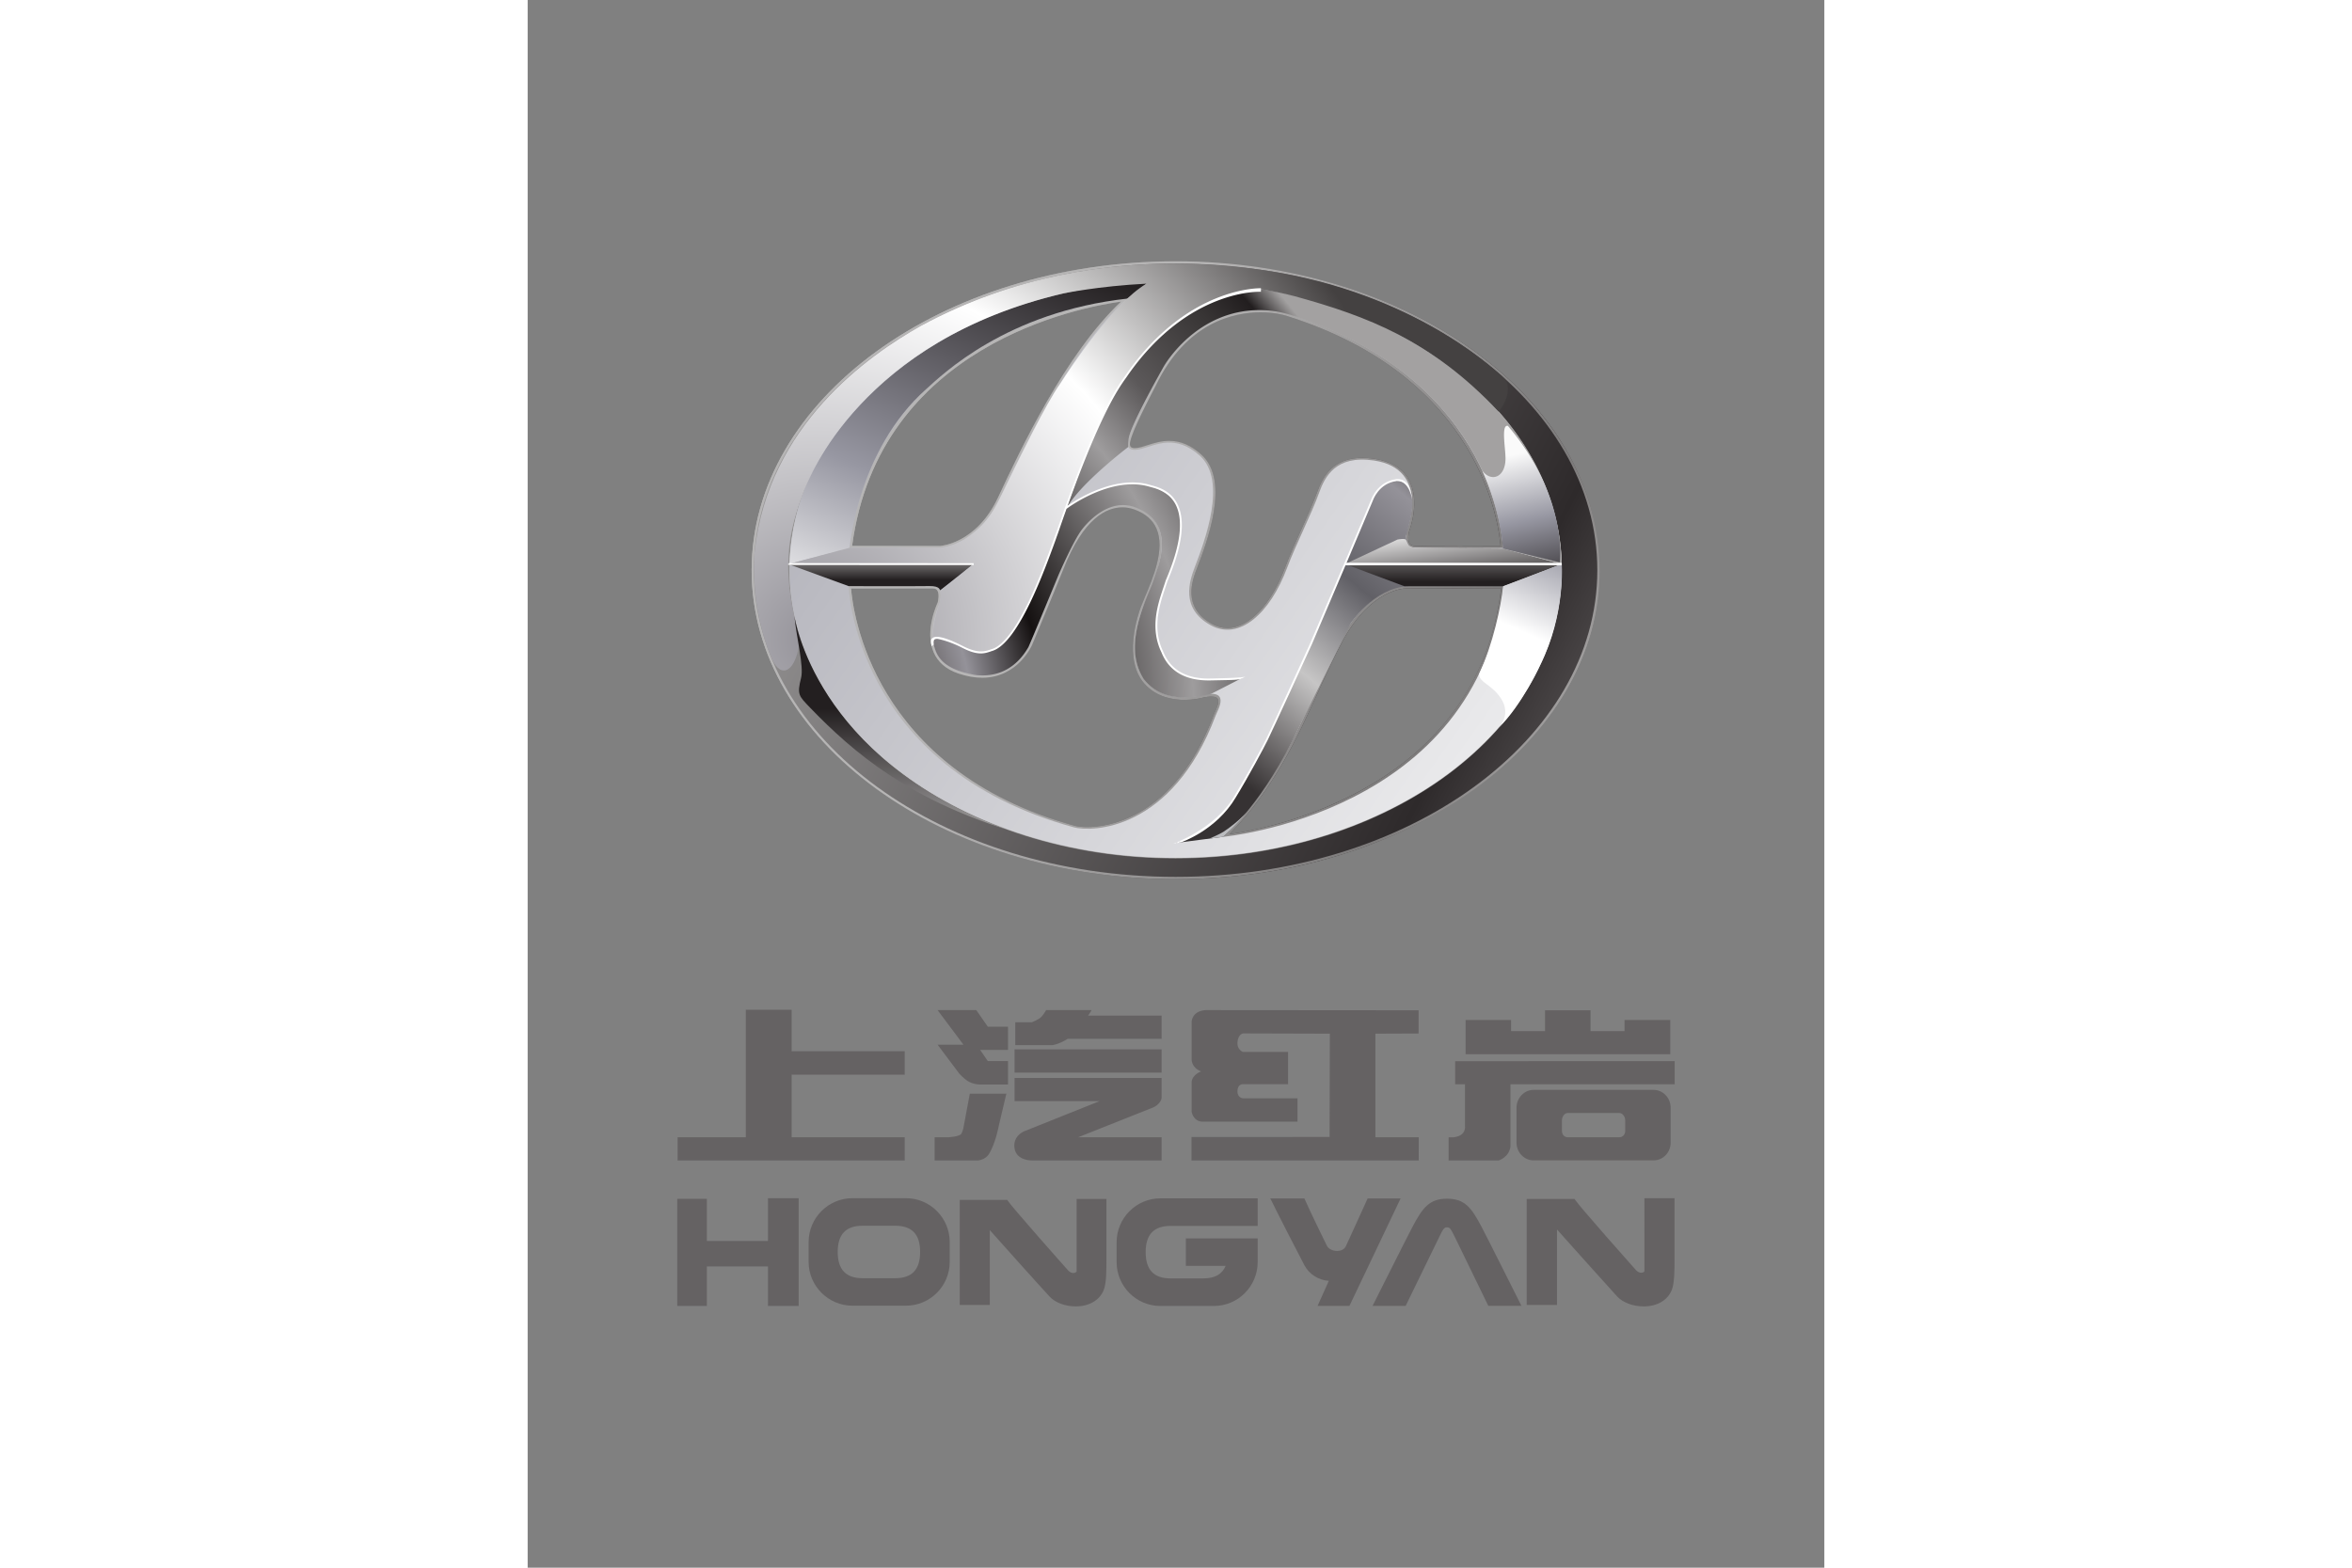 <svg xmlns="http://www.w3.org/2000/svg" height="800" width="1200" viewBox="-8.687 -15.174 75.29 91.044"><rect x="-8.687" y="-15.174" width="75.29" height="91.044" fill="#808080" stroke="none"/><defs><linearGradient id="p" spreadMethod="pad" gradientTransform="matrix(-1.871 8.653 8.653 1.871 770 799.294)" gradientUnits="userSpaceOnUse" y2="0" x2="1" y1="0" x1="0"><stop offset="0" stop-color="#231f20"/><stop offset=".428" stop-color="#9797a2"/><stop offset=".428" stop-color="#9797a2"/><stop offset=".778" stop-color="#fafafa"/><stop offset="1" stop-color="#fafafa"/></linearGradient><linearGradient id="n" spreadMethod="pad" gradientTransform="matrix(4.97 11.11 11.11 -4.97 768.957 797.898)" gradientUnits="userSpaceOnUse" y2="0" x2="1" y1="0" x1="0"><stop offset="0" stop-color="#fff"/><stop offset=".35" stop-color="#9797a2"/><stop offset=".35" stop-color="#9797a2"/><stop offset="1" stop-color="#9797a2"/></linearGradient><linearGradient id="m" spreadMethod="pad" gradientTransform="matrix(0 -11.555 -11.555 0 740.207 794.242)" gradientUnits="userSpaceOnUse" y2="0" x2="1" y1="0" x1="0"><stop offset="0" stop-color="#231f20"/><stop offset=".843" stop-color="#fafafa"/><stop offset=".843" stop-color="#fafafa"/><stop offset="1" stop-color="#fafafa"/></linearGradient><linearGradient id="j" spreadMethod="pad" gradientTransform="scale(5.08 -5.08) rotate(83.305 164.381 5.492)" gradientUnits="userSpaceOnUse" y2="0" x2="1" y1="0" x1="0"><stop offset="0" stop-color="#a09f9f"/><stop offset=".346" stop-color="#fff"/><stop offset="1" stop-color="#2a2627"/></linearGradient><linearGradient id="i" spreadMethod="pad" gradientTransform="matrix(-.011 3.355 3.355 .011 765.885 800.153)" gradientUnits="userSpaceOnUse" y2="0" x2="1" y1="0" x1="0"><stop offset="0" stop-color="#231f20"/><stop offset="1" stop-color="#fafafa"/></linearGradient><linearGradient id="h" spreadMethod="pad" gradientTransform="scale(-20.591 20.591) rotate(-50.982 22.485 58.728)" gradientUnits="userSpaceOnUse" y2="0" x2="1" y1="0" x1="0"><stop offset="0" stop-color="#302c2d"/><stop offset=".153" stop-color="#4a4647"/><stop offset=".153" stop-color="#4a4647"/><stop offset=".267" stop-color="#949299"/><stop offset=".493" stop-color="#616066"/><stop offset=".723" stop-color="#c6c5c5"/><stop offset="1" stop-color="#363233"/></linearGradient><linearGradient id="g" spreadMethod="pad" gradientTransform="matrix(0 2.169 2.169 0 739.281 800.232)" gradientUnits="userSpaceOnUse" y2="0" x2="1" y1="0" x1="0"><stop offset="0" stop-color="#231f20"/><stop offset="1" stop-color="#fafafa"/></linearGradient><linearGradient id="f" spreadMethod="pad" gradientTransform="matrix(8.008 18.839 18.839 -8.008 738.549 797.108)" gradientUnits="userSpaceOnUse" y2="0" x2="1" y1="0" x1="0"><stop offset="0" stop-color="#fafafa"/><stop offset=".372" stop-color="#9797a2"/><stop offset=".996" stop-color="#231f20"/><stop offset="1" stop-color="#231f20"/></linearGradient><linearGradient id="e" spreadMethod="pad" gradientTransform="scale(68.491 -68.491) rotate(35.128 24.271 10.55)" gradientUnits="userSpaceOnUse" y2="0" x2="1" y1="0" x1="0"><stop offset="0" stop-color="#231f20"/><stop offset=".106" stop-color="#9797a2"/><stop offset=".106" stop-color="#9797a2"/><stop offset="1" stop-color="#fafafa"/></linearGradient><linearGradient id="d" spreadMethod="pad" gradientTransform="matrix(-46.118 23.842 23.842 46.118 773.166 790.253)" gradientUnits="userSpaceOnUse" y2="0" x2="1" y1="0" x1="0"><stop offset="0" stop-color="#a3a1a1"/><stop offset=".074" stop-color="#494546"/><stop offset=".151" stop-color="#2e2a2b"/><stop offset=".973" stop-color="#b6b5b5"/><stop offset="1" stop-color="#b6b5b5"/></linearGradient><linearGradient id="c" spreadMethod="pad" gradientTransform="matrix(-31.925 16.533 16.533 31.925 770.21 791.768)" gradientUnits="userSpaceOnUse" y2="0" x2="1" y1="0" x1="0"><stop offset="0" stop-color="#a3a1a1"/><stop offset=".15" stop-color="#7d7b7b"/><stop offset=".695" stop-color="#b6b5b5"/><stop offset="1" stop-color="#b6b5b5"/></linearGradient><linearGradient id="b" spreadMethod="pad" gradientTransform="matrix(-31.925 16.533 16.533 31.925 770.21 791.768)" gradientUnits="userSpaceOnUse" y2="0" x2="1" y1="0" x1="0"><stop offset="0" stop-color="#a3a1a1"/><stop offset=".209" stop-color="#2e2a2b"/><stop offset=".973" stop-color="#b6b5b5"/><stop offset="1" stop-color="#b6b5b5"/></linearGradient><clipPath id="q" clipPathUnits="userSpaceOnUse"><path d="M27 851.882h1207.56V27H27z"/></clipPath><clipPath id="o" clipPathUnits="userSpaceOnUse"><path d="M27 851.882h1207.56V27H27z"/></clipPath><clipPath id="a" clipPathUnits="userSpaceOnUse"><path d="M27 851.882h1207.56V27H27z"/></clipPath><radialGradient id="l" spreadMethod="pad" gradientTransform="matrix(26.67 13.335 13.335 -26.67 736.26 797.444)" gradientUnits="userSpaceOnUse" r="1" cy="0" cx="0" fy="0" fx="0"><stop offset="0" stop-color="#949299"/><stop offset=".569" stop-color="#fff"/><stop offset=".974" stop-color="#444141"/><stop offset="1" stop-color="#444141"/></radialGradient><radialGradient id="k" spreadMethod="pad" gradientTransform="matrix(26.049 13.332 13.332 -26.049 735.558 794.594)" gradientUnits="userSpaceOnUse" r="1" cy="0" cx="0" fy="0" fx="0"><stop offset="0" stop-color="#b9b7b8"/><stop offset=".124" stop-color="#4a4647"/><stop offset=".124" stop-color="#4a4647"/><stop offset=".204" stop-color="#6b6769"/><stop offset=".268" stop-color="#949299"/><stop offset=".384" stop-color="#151111"/><stop offset=".622" stop-color="#9e9c9d"/><stop offset=".737" stop-color="#5c595a"/><stop offset=".886" stop-color="#383535"/><stop offset=".953" stop-color="#221e1f"/><stop offset="1" stop-color="#a3a1a1"/></radialGradient></defs><g clip-path="url(#a)" transform="matrix(1.25 0 0 -1.25 -912.288 1018.805)" fill="#656263"><path d="M734.043 769.528h-2.838v1.958h-1.375v-4.978h1.375v1.836h2.838v-1.836h1.426v5.006h-1.426zm33.147.657c-.467.887-.777 1.306-1.602 1.306-.824 0-1.136-.419-1.605-1.306-.268-.506-1.795-3.555-1.811-3.584l-.043-.088h1.536s1.464 3.003 1.543 3.166c.197.41.24.482.38.482.135 0 .176-.072.381-.49.071-.155 1.535-3.158 1.535-3.158h1.54l-.045.088c-.018.029-1.539 3.078-1.809 3.584m-5.29 1.317l-.018-.034c-.013-.021-.878-1.948-.996-2.187-.07-.138-.216-.218-.406-.218-.213 0-.4.097-.476.247-.088.176-.788 1.607-1.026 2.154l-.016.038h-1.589l.047-.083c.099-.222 1.371-2.707 1.539-3.016.22-.419.66-.699 1.136-.728l-.521-1.163h1.48l2.375 4.99zm12.856-3.371c0-.012-.012-.033-.033-.05-.028-.017-.074-.029-.115-.029-.086 0-.172.042-.245.121-.195.217-2.66 2.995-2.832 3.275l-.019.03h-2.225v-4.924h1.408v3.506c.457-.511 2.25-2.518 2.795-3.113.268-.284.737-.46 1.229-.46.625 0 1.109.281 1.305.757.13.314.13.933.13 1.473v2.798h-1.398zm-26.375-.012c0-.017-.018-.034-.039-.046-.027-.021-.07-.034-.115-.034-.084 0-.168.042-.239.118-.197.217-2.636 2.969-2.812 3.25l-.016.029h-2.209v-4.881h1.397v3.476c.453-.507 2.23-2.497 2.773-3.083.264-.288.733-.46 1.217-.46.615 0 1.105.28 1.297.749.131.313.131.924.131 1.464v2.777h-1.385z"/><path d="M739.951 767.797h-1.51c-.777 0-1.158.401-1.158 1.221 0 .82.381 1.217 1.158 1.217h1.51c.783 0 1.16-.397 1.16-1.217 0-.82-.377-1.221-1.16-1.221m.502 3.718h-2.488c-1.118 0-2.034-.916-2.034-2.041v-.916c0-1.121.916-2.037 2.034-2.037h2.488c1.125 0 2.033.916 2.033 2.037v.916c0 1.125-.908 2.041-2.033 2.041m9.785-2.05v-.916c0-1.125.91-2.041 2.031-2.041h2.49c1.122 0 2.032.916 2.032 2.041v1.096h-3.336v-1.276h1.847c-.166-.393-.505-.581-1.044-.581h-1.51c-.78 0-1.16.397-1.16 1.221 0 .82.38 1.218 1.16 1.218h4.043v1.28h-4.522c-1.121 0-2.031-.917-2.031-2.042" fill-rule="evenodd"/><path d="M752.328 779.998h-3.412c.109.155.158.255.158.255h-2.111s-.11-.205-.235-.326c-.117-.117-.427-.239-.427-.239h-.77v-1.062h1.721s.262.017.715.293h4.361zm0-1.569h-6.83v-1.079h6.83zm-.125-2.505c.117.129.125.247.125.247v.932h-6.83v-1.079h3.949l-3.506-1.401s-.543-.214-.443-.799c.096-.585.828-.556.828-.556h6.002v1.079h-3.873l3.484 1.385s.151.058.264.192m-7.01 3.559h-.937l-.536.77h-1.798l1.201-1.606h-1.201l1.007-1.344s.198-.216.373-.334c.284-.179.582-.172.582-.172h1.309v1.088h-.937l-.356.518h1.293zm-2.049-4.584s-.025-.222-.119-.39c-.078-.133-.588-.163-.588-.163h-.652v-1.079h2.015s.338.034.502.289c.319.51.469 1.351.469 1.351l.346 1.464h-1.698zm-2.749-.552h-5.252v2.907h5.252v1.088h-5.252v1.928h-2.129v-5.923h-3.168v-1.079h10.549zm35.562 3.857v1.589h-2.125v-.514h-1.58v.966h-2.113v-.966h-1.577v.514h-2.113v-1.589zm-2.094-3.568c0-.167-.123-.289-.27-.289h-2.408c-.142 0-.26.122-.26.289v.497c0 .168.118.339.26.339h2.408c.147 0 .27-.171.27-.339zm2.111-.54v1.623c0 .452-.351.828-.795.828h-5.576c-.429 0-.789-.376-.789-.828v-1.623c0-.456.36-.824.789-.824h5.576c.444 0 .795.368.795.824"/><path d="M765.965 777.881v-1.075h.455v-1.945s.08-.452-.547-.519h-.213v-1.075h2.325s.486.147.548.649v2.89h7.629v1.075zm-1.693-3.534h-2.012v4.811l2.006.008v1.079l-9.883.008s-.586.005-.66-.522v-1.782s-.006-.373.44-.544c0 0-.399-.138-.44-.477v-1.397s.063-.431.481-.46h4.437v1.083h-2.521s-.264.012-.27.314c0 .359.248.343.248.343h2.104v1.501h-2.104s-.26.101-.248.423c.022.406.262.435.262.435l4.031-.012-.012-4.798-6.414-.004v-1.088h10.555z"/></g><path d="M733.285 800.693c0-7.915 8.834-14.357 19.697-14.357 10.858 0 19.69 6.442 19.69 14.357 0 7.915-8.832 14.351-19.69 14.351-10.863 0-19.697-6.436-19.697-14.351m17.16 12.478c-2.594-2.443-4.689-6.911-5.71-9.093-1.018-2.175-2.702-2.263-2.714-2.263h-4.071c1.242 9.363 10.626 11.102 12.495 11.356m.442-6.74c-.075.105.009.351.05.468l.016.048c.193.59 1.078 2.272 1.091 2.293 1.424 2.986 3.665 3.432 4.874 3.432.627 0 1.063-.114 1.219-.164 9.063-2.858 9.867-9.764 9.936-10.705-.288-.001-1.097-.006-1.917-.006-1.151 0-1.88.009-2.113.027-.086.008-.146.041-.188.099-.109.158-.06.472-.03.568.02.057.546 1.431-.032 2.434-.297.515-.834.832-1.586.945-.198.028-.38.042-.557.042-1.353 0-1.834-.856-2.101-1.604-.182-.502-.458-1.108-.745-1.753-.267-.592-.546-1.208-.739-1.73-.651-1.738-1.681-2.817-2.682-2.817-.254 0-.503.069-.74.204-1.366.763-.881 2.023-.676 2.561.467 1.218 1.56 4.066.212 5.287-.478.433-.966.641-1.494.641-.386 0-.722-.107-1.021-.203-.104-.034-.203-.066-.294-.09-.113-.029-.21-.044-.289-.044-.096 0-.163.022-.194.067m-4.575-9.212c.008.026 1.104 2.642 1.459 3.538.93 2.359 2 2.855 2.734 2.855.192 0 .382-.035.568-.103.503-.186.845-.481 1.016-.882.411-.946-.16-2.296-.539-3.188-.072-.174-.138-.332-.189-.466-.095-.252-.9-2.504.251-3.64.54-.551 1.267-.667 1.781-.667.414 0 .714.074.726.077.444.11.734.101.814-.023.09-.142-.054-.46-.135-.632-.025-.051-.042-.096-.056-.13-1.816-4.824-4.951-5.198-5.871-5.198-.227 0-.441.022-.586.061-9.435 2.583-10.307 10.037-10.383 11.025h3.797c.094 0 .158-.026.202-.083.113-.154.052-.485.023-.585-.025-.051-.608-1.286-.192-2.284.199-.471.584-.807 1.155-1.001.386-.131.761-.198 1.107-.198 1.666 0 2.31 1.509 2.318 1.524m13.307-2.14c.385.846.751 1.646 1.148 2.375 1.297 2.361 2.834 2.389 2.899 2.389h4.434c-1.114-9.353-10.79-11.162-12.629-11.421 2.091 2.129 3.18 4.531 4.148 6.657" fill="url(#b)" transform="matrix(1.25 0 0 -1.25 -912.288 1018.805)"/><path d="M733.285 800.693c0-7.915 8.834-14.357 19.697-14.357 10.858 0 19.69 6.442 19.69 14.357 0 7.915-8.832 14.351-19.69 14.351-10.863 0-19.697-6.436-19.697-14.351m17.16 12.478c-2.594-2.443-4.689-6.911-5.71-9.093-1.018-2.175-2.702-2.263-2.714-2.263h-4.071c1.242 9.363 10.626 11.102 12.495 11.356m.442-6.74c-.075.105.009.351.05.468l.016.048c.193.59 1.078 2.272 1.091 2.293 1.424 2.986 3.665 3.432 4.874 3.432.627 0 1.063-.114 1.219-.164 9.063-2.858 9.867-9.764 9.936-10.705-.288-.001-1.097-.006-1.917-.006-1.151 0-1.88.009-2.113.027-.086.008-.146.041-.188.099-.109.158-.06.472-.03.568.02.057.546 1.431-.032 2.434-.297.515-.834.832-1.586.945-.198.028-.38.042-.557.042-1.353 0-1.834-.856-2.101-1.604-.182-.502-.458-1.108-.745-1.753-.267-.592-.546-1.208-.739-1.73-.651-1.738-1.681-2.817-2.682-2.817-.254 0-.503.069-.74.204-1.366.763-.881 2.023-.676 2.561.467 1.218 1.56 4.066.212 5.287-.478.433-.966.641-1.494.641-.386 0-.722-.107-1.021-.203-.104-.034-.203-.066-.294-.09-.113-.029-.21-.044-.289-.044-.096 0-.163.022-.194.067m-4.575-9.212c.008.026 1.104 2.642 1.459 3.538.93 2.359 2 2.855 2.734 2.855.192 0 .382-.035.568-.103.503-.186.845-.481 1.016-.882.411-.946-.16-2.296-.539-3.188-.072-.174-.138-.332-.189-.466-.095-.252-.9-2.504.251-3.64.54-.551 1.267-.667 1.781-.667.414 0 .714.074.726.077.444.11.734.101.814-.023.09-.142-.054-.46-.135-.632-.025-.051-.042-.096-.056-.13-1.816-4.824-4.951-5.198-5.871-5.198-.227 0-.441.022-.586.061-9.435 2.583-10.307 10.037-10.383 11.025h3.797c.094 0 .158-.026.202-.083.113-.154.052-.485.023-.585-.025-.051-.608-1.286-.192-2.284.199-.471.584-.807 1.155-1.001.386-.131.761-.198 1.107-.198 1.666 0 2.31 1.509 2.318 1.524m13.307-2.14c.385.846.751 1.646 1.148 2.375 1.297 2.361 2.834 2.389 2.899 2.389h4.434c-1.114-9.353-10.79-11.162-12.629-11.421 2.091 2.129 3.18 4.531 4.148 6.657" fill="url(#c)" transform="matrix(1.25 0 0 -1.25 -912.288 1018.805)"/><path d="M733.387 800.693c0-7.863 8.764-14.25 19.595-14.25 10.825 0 19.586 6.387 19.586 14.25 0 7.848-8.761 14.247-19.586 14.247-10.831 0-19.595-6.399-19.595-14.247m1.656-.002c0 7.396 8.031 13.39 17.934 13.39 9.908 0 17.939-5.994 17.939-13.39 0-7.396-8.031-13.391-17.939-13.391-9.903 0-17.934 5.995-17.934 13.391" fill="url(#d)" transform="matrix(1.25 0 0 -1.25 -912.288 1018.805)"/><path d="M735.043 800.715c0-7.397 8.031-13.392 17.934-13.392 9.908 0 17.939 5.995 17.939 13.392 0 7.394-8.031 13.39-17.939 13.39-9.903 0-17.934-5.996-17.934-13.39m15.715 12.622c-2.633-2.317-4.776-6.823-5.93-9.281-1.063-2.265-2.807-2.323-2.807-2.323h-4.193c1.33 10.674 12.93 11.604 12.93 11.604m.093-6.335c.2.607 1.098 2.307 1.098 2.307 1.891 3.966 5.246 3.628 6.219 3.323 9.877-3.116 10.014-10.91 10.014-10.91s-3.538-.026-4.149.021c-.517.047-.31.81-.31.81s1.115 2.843-1.534 3.236c-1.777.264-2.281-.766-2.542-1.492-.352-.987-1.088-2.418-1.485-3.484-.797-2.129-2.224-3.423-3.572-2.669-1.394.781-.97 2.04-.721 2.69.463 1.209 1.522 4.008.238 5.173-1.13 1.022-2.051.496-2.711.324-.128-.034-.233-.049-.317-.049-.512 0-.283.544-.228.72m-4.636-9.718s1.102 2.631 1.457 3.536c1.123 2.839 2.525 3.147 3.436 2.812 2.285-.844.763-3.582.351-4.672-.323-.85-.701-2.61.226-3.53.917-.933 2.407-.562 2.407-.562 1.496.373.855-.644.748-.924-2.033-5.398-5.785-5.419-6.58-5.201-10.264 2.811-10.469 11.233-10.469 11.233h3.908c.562 0 .32-.817.32-.817s-1.17-2.435.901-3.141c.4-.137.758-.194 1.077-.194 1.612 0 2.218 1.46 2.218 1.46m14.46.244c1.366 2.488 2.998 2.442 2.998 2.442h4.545c-1.173-10.606-13.038-11.666-13.038-11.666 3.068 2.999 4.043 6.575 5.495 9.224" fill="url(#e)" transform="matrix(1.25 0 0 -1.25 -912.288 1018.805)"/><path d="M736.865 806.576c-.339-.545-1.697-2.371-1.822-5.586l2.785.717s.365 4.546 3.565 7.399c.761.683 3.732 3.587 9.365 4.207l.929.732s-.01.001-.031.001c-.594 0-9.627-.122-14.791-7.47" fill="url(#f)" transform="matrix(1.25 0 0 -1.25 -912.288 1018.805)"/><path d="M734.98 800.977l2.811-1.026s3.238-.008 3.75.003c.518.01.49-.208.49-.208l1.551 1.231z" fill="url(#g)" transform="matrix(1.25 0 0 -1.25 -912.288 1018.805)"/><path d="M763.069 804.841c-.117-.017-.647-.15-.97-.897-1.607-3.744-5.228-12.845-6.982-14.569-.976-1.009-2.14-1.358-2.14-1.358l2.203.287s1.619 1.298 3.195 4.412c1.252 2.527 2.768 5.585 2.719 5.48 0 0 1.084 1.675 2.671 1.751.409.021.424 1.35.042 1.898-.139.192-.122.445-.122.445l.192.734s.472 1.828-.648 1.829c-.05 0-.104-.004-.16-.012" fill="url(#h)" transform="matrix(1.25 0 0 -1.25 -912.288 1018.805)"/><path d="M760.847 800.977l2.756-1.03h4.615l2.698 1.03z" fill="url(#i)" transform="matrix(1.25 0 0 -1.25 -912.288 1018.805)"/><path d="M763.285 802.115l-2.438-1.138h10.069l-2.734.722-4.035.038s-.247-.006-.34.108c0 0-.065.109-.122.25-.015.037-.078.048-.151.048-.113 0-.249-.028-.249-.028" fill="url(#j)" transform="matrix(1.25 0 0 -1.25 -912.288 1018.805)"/><path d="M756.367 813.708c-.048-.005-.093-.014-.142-.022a.736.736 0 01-.051-.008c-1.342-.225-2.391-.92-2.391-.92-1.744-1.04-3.683-3.078-5.244-7.42-2.606-7.241-3.334-8.881-5.121-8.37-.488.234-.545.257-.527.247-.211.108-1.302.65-1.159.053.11-.359.209-1.178 2.008-1.455.284-.011 1.551-.167 2.401 1.303.144.31 1.403 3.362 1.403 3.362s.688 1.588 1.077 2.093c.111.143 1.17 1.538 2.487 1.038 1.295-.493 1.384-1.565 1.093-2.634 0 0-.242-.764-.346-1.011-.417-.998-1.277-2.927-.353-4.338.238-.282.971-1.232 3.133-.677l1.447.744s-2.066-.293-2.886.221c-.856.536-1.681 1.825-.491 4.663.002 0 .469 1.056.494 1.812.039 1.262-.11 1.589-.953 2.037-1.902.981-4.25-.783-4.305-.814.629 1.126 2.836 2.802 2.836 2.802s-.019.168.027.421c.132.695 1.622 3.315 1.622 3.315s1.509 2.7 4.577 2.624c.536-.022.942-.069 1.983-.442 9.088-3.269 9.196-10.633 9.196-10.633s1.646-.435 2.734-.722c-.092 4.061-2.623 6.731-2.97 7.138-4.296 4.758-10.489 5.544-10.989 5.635 0 0-.015.001-.043.001-.081 0-.271-.005-.547-.043" fill="url(#k)" transform="matrix(1.25 0 0 -1.25 -912.288 1018.805)"/><path d="M741.154 812.048c-2.461-1.382-7.083-4.629-7.724-10.46 0 0-.295-2.468.803-5.039.441-.939 1.136-.592 1.308.995 0 0-.555 1.575-.561 3.433h.014c-.004 1.078.215 2.064.715 3.389.271.641 2.666 6.979 12.057 9.186 0 0 1.594.336 3.857.452-1.567-.937-3.496-3.848-4.014-4.663-.605-.82-1.941-3.56-2.332-4.361-.531-1.091-.744-1.583-1.201-2.096-.311-.352-.74-.649-.918-.768-.042-.027-.195-.104-.346-.172-.441-.202-.791-.211-.791-.211h-4.193l-2.834-.756h8.588s-1.131-.985-1.551-1.231c.057-.341.03-.404-.07-.747-.293-.875-.269-1.433-.242-1.663.029.112.023.218.218.206.198-.01.745-.227 1.321-.496.668-.312.988-.177 1.445.055 1.104.562 2.607 4.883 3.611 7.61 2.954 8.928 7.834 8.975 8.624 9.037.527-.086 1.055-.192 1.574-.328 3.359-.924 6.348-2.044 9.464-5.352.221.208.754 1.136.18 1.626-.574.491-4.525 4.144-11.638 5.012-.592.061-1.883.229-3.625.229-2.995 0-7.325-.496-11.739-2.887" fill="url(#l)" transform="matrix(1.25 0 0 -1.25 -912.288 1018.805)"/><path d="M735.582 795.689c-.196-.777-.111-.832.414-1.381 2.078-2.16 4.606-4.232 9.146-5.667-8.948 3.299-9.871 9.914-9.871 9.914.094-.997.446-2.314.311-2.866" fill="url(#m)" transform="matrix(1.25 0 0 -1.25 -912.288 1018.805)"/><path d="M768.19 799.947c-.075-.864-.487-2.75-1.082-4.003-.095-.194.05-.355.316-.547 1.463-1.052.657-1.927.557-2.028 1.089 1.049 1.945 2.949 1.945 2.949 1.166 2.32.99 4.659.99 4.659zm-.219-6.587s.003.003.01.009c-.003-.003-.007-.006-.01-.009" fill="url(#n)" transform="matrix(1.25 0 0 -1.25 -912.288 1018.805)"/><g clip-path="url(#o)" transform="matrix(1.25 0 0 -1.25 -912.288 1018.805)"><path d="M755.18 788.304l-.627-.082s.479.206.645.314c.265.171.74.528 1.068.902-.412-.556-1.086-1.134-1.086-1.134" fill="#bbbcbf"/><path d="M743.598 800.931h-4.293c-1.074.001-2.148.002-2.951.002-.404.001-.738.001-.973.001-.408.001-.408.001-.412.039l.041.007.002.044c.109-.005 8.5-.005 8.586-.005zm27.318-.011h-10.068v.114h10.068zm-26.984-4.095c-.209 0-.48.061-.857.258-.635.328-1.123.411-1.143.415-.006.002-.158.016-.186-.074-.011-.043-.009-.103-.005-.19l-.094-.076c-.041.196-.055.313.035.377.066.053.27.216 1.43-.374.685-.345.99-.248 1.238-.165.039.013.078.027.115.036 1.153.395 2.334 3.661 2.838 5.055.065.18.119.331.164.443 1.803 5.282 2.766 6.63 3.127 7.137.035.053.068.096.094.134 2.849 4.079 6.219 3.991 6.254 3.991v-.164c-.031.001-3.362.157-6.182-3.876a2.565 2.565 0 00-.094-.135c-.359-.504-1.316-1.846-3.119-7.117-.041-.113-.095-.265-.158-.444-.512-1.405-1.705-4.698-2.898-5.106-.038-.013-.077-.023-.112-.037-.125-.041-.263-.088-.447-.088" fill="#fff"/><path d="M754.521 795.57c-1.094 0-1.826.424-2.182 1.26a.346.346 0 01-.021.051c-.537 1.117-.172 2.219.099 3.022.038.111.073.215.102.31.676 1.583.834 2.759.475 3.498-.297.609-.877.764-1.153.838a.904.904 0 01-.08.022c-1.787.53-3.834-1.014-3.853-1.03l-.055.071c.022.014 2.1 1.584 3.934 1.044a.667.667 0 01.076-.021c.291-.078.896-.241 1.209-.885.371-.765.215-1.964-.471-3.566-.027-.093-.064-.197-.101-.307-.264-.791-.625-1.873-.102-2.959.006-.013.012-.031.023-.053.34-.802 1.047-1.208 2.1-1.208.014 0 .025 0 .039.001.916.018 1.43.039 1.656.086l-.226-.112c-.237-.048-.506-.043-1.428-.062z" fill="#fff"/></g><path d="M768.303 805.909c.012-.906-.656-1.148-1.076-.6.404-.891.863-2.295.955-3.61l2.64-.643s.41 3.008-2.408 6.341a.115.115 0 01-.031.004c-.274 0-.088-1.004-.08-1.492" fill="url(#p)" transform="matrix(1.25 0 0 -1.25 -912.288 1018.805)"/><g clip-path="url(#q)" transform="matrix(1.25 0 0 -1.25 -912.288 1018.805)"><path d="M753.232 788.048l-.354-.061c.022.006 1.94.697 2.819 2.192.576.945 1.312 2.318 1.488 2.671.178.358 1.904 4.127 2.049 4.456.139.315 1.687 3.951 1.701 3.989l1.125 2.666c.002.005.281.849 1.178.961h.014c.552.037.685-.556.718-.96 0 0-.115.888-.709.873l-.015-.001c-.836-.103-1.1-.895-1.104-.904l-1.127-2.671c-.017-.036-1.564-3.674-1.699-3.989-.143-.329-1.877-4.1-2.055-4.458-.172-.355-.91-1.731-1.49-2.679-.898-1.523-2.519-2.078-2.539-2.085" fill="#fff"/></g></svg>